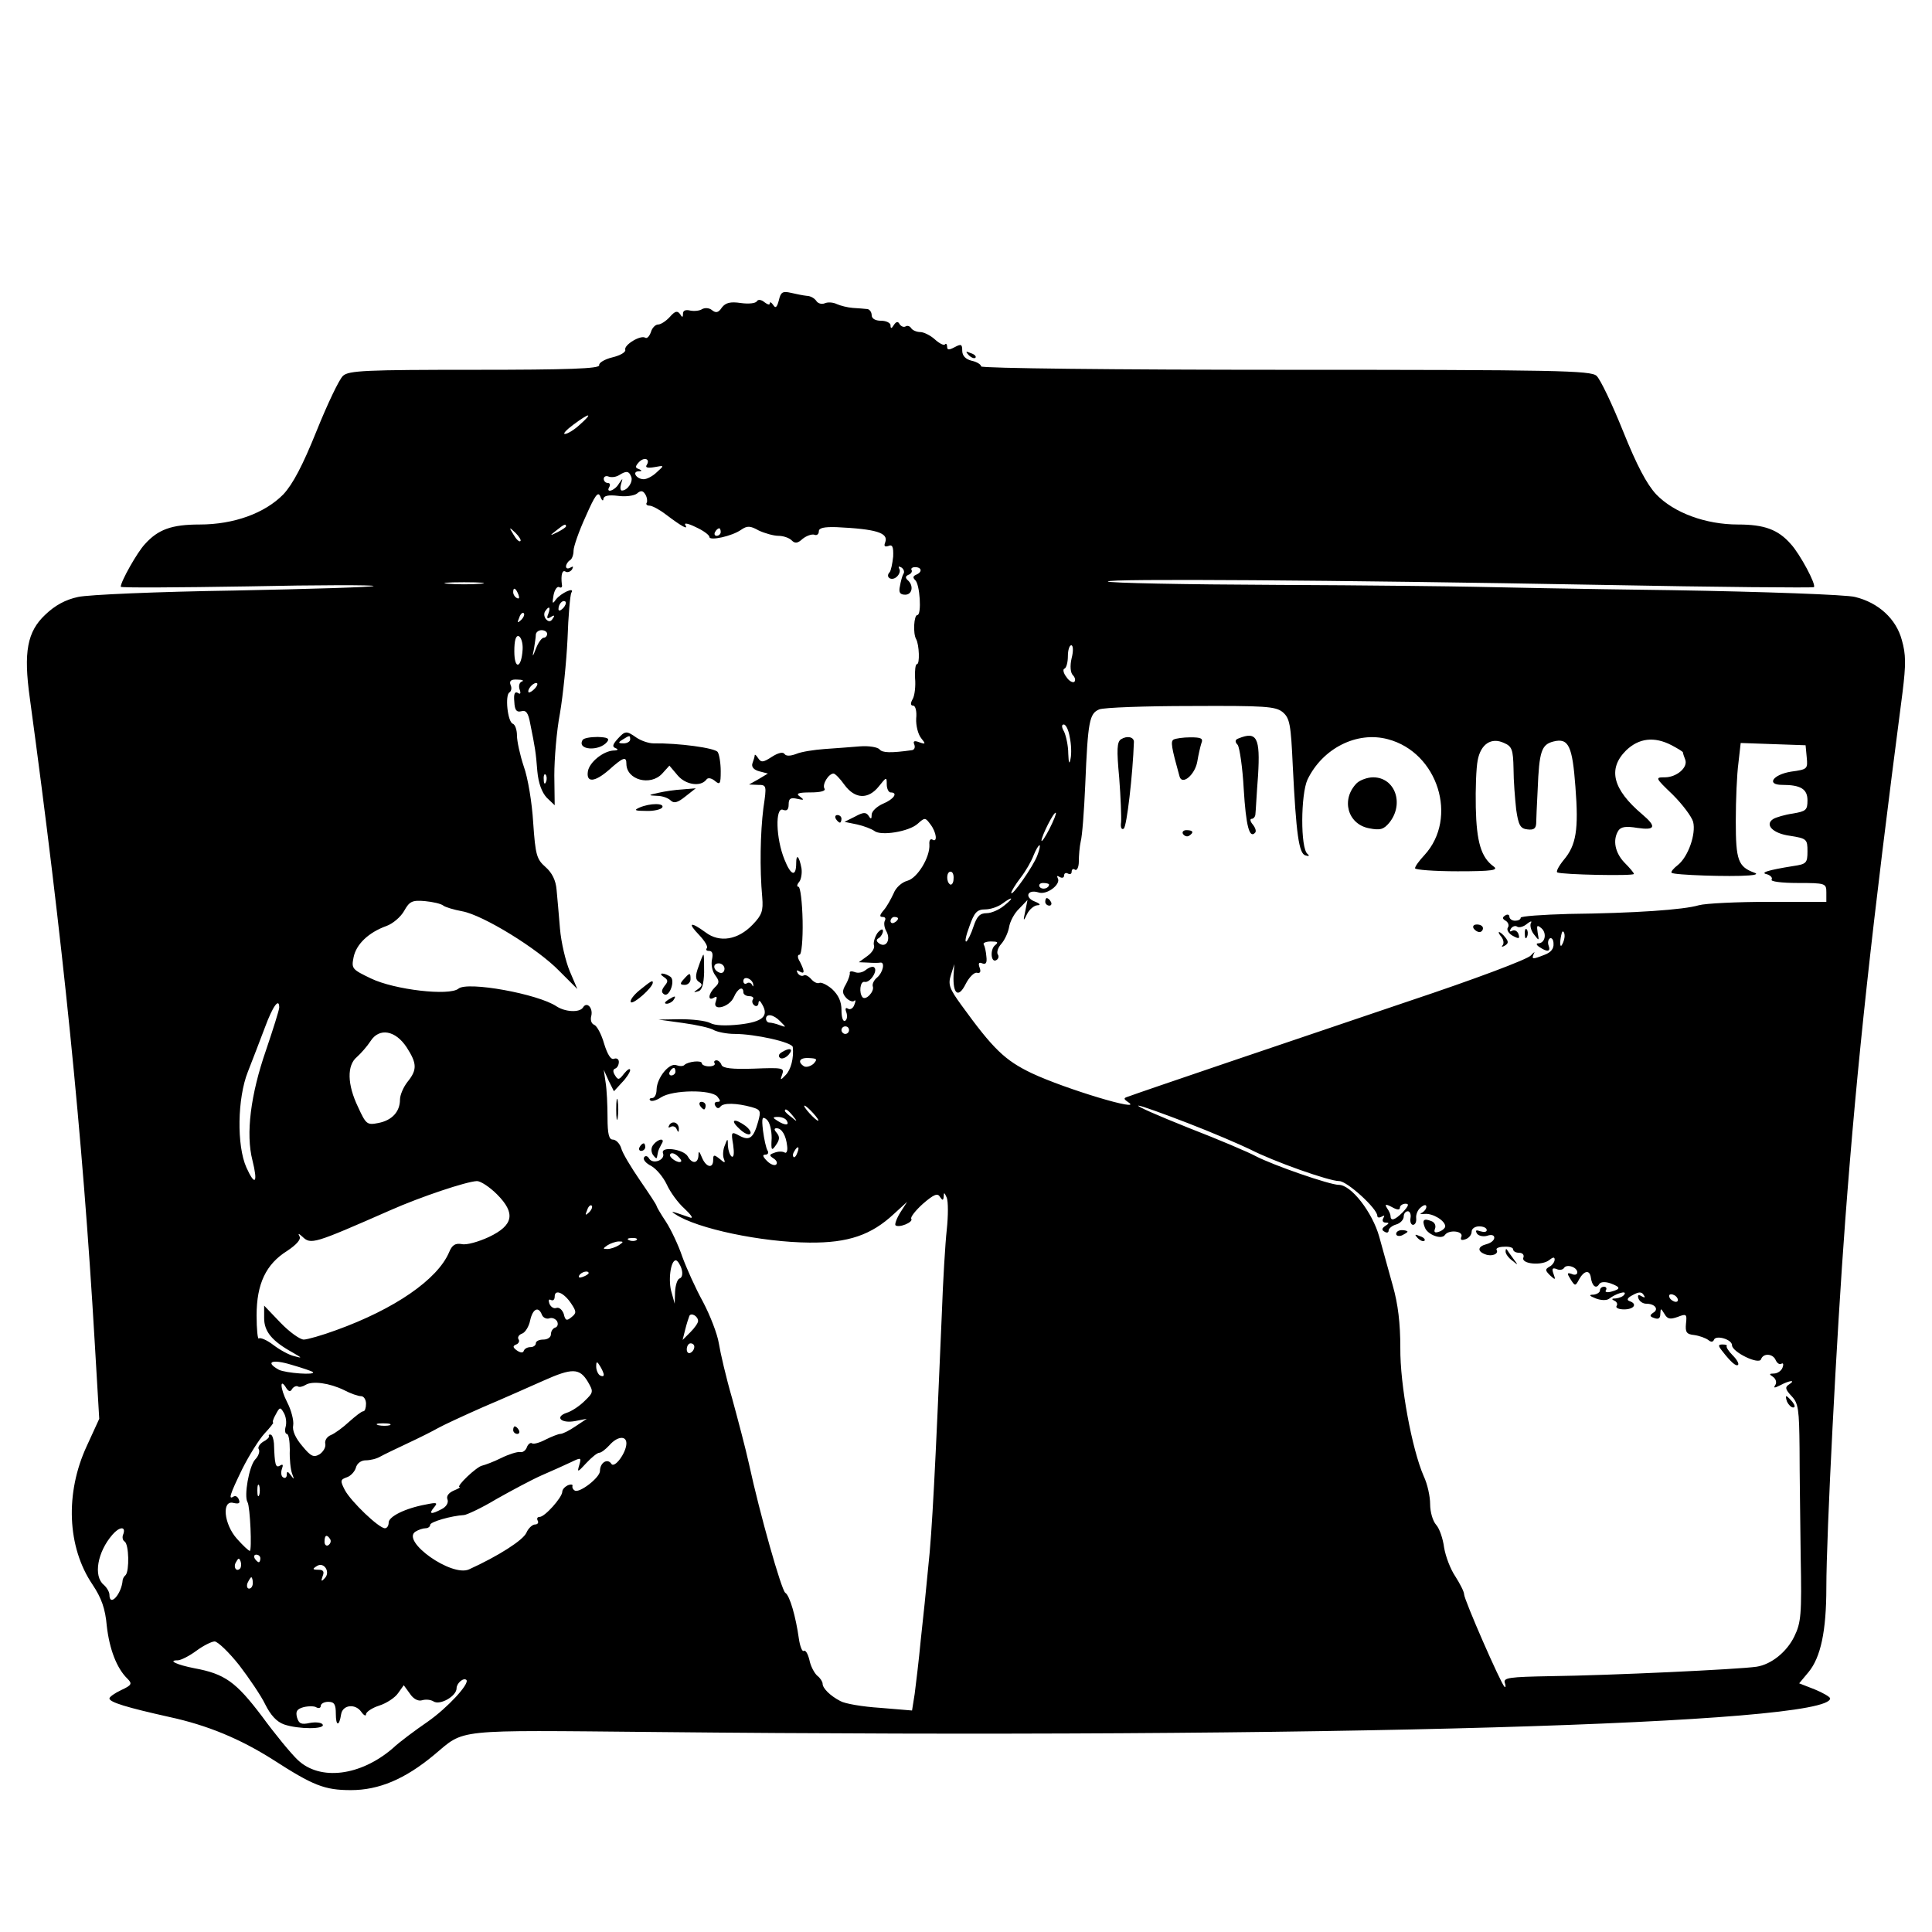 <?xml version="1.0" standalone="no"?>
<!DOCTYPE svg PUBLIC "-//W3C//DTD SVG 20010904//EN"
 "http://www.w3.org/TR/2001/REC-SVG-20010904/DTD/svg10.dtd">
<svg version="1.0" xmlns="http://www.w3.org/2000/svg"
 width="512pt" height="512pt" viewBox="0 0 512 512"
 preserveAspectRatio="xMidYMid meet">

<g transform="translate(0,512) scale(0.1,-0.1)"
fill="#000000" stroke="none">
<path d="M2064 4324 c-5 -19 -9 -22 -15 -12 -5 7 -9 9 -9 4 0 -5 -6 -3 -14 3
-8 7 -17 8 -20 3 -3 -6 -22 -8 -43 -5 -27 4 -40 1 -50 -12 -9 -14 -16 -15 -26
-7 -7 6 -18 7 -26 3 -7 -5 -22 -6 -32 -4 -12 3 -19 0 -19 -8 0 -11 -2 -11 -8
-1 -7 9 -13 8 -27 -8 -10 -11 -24 -20 -31 -20 -7 0 -16 -9 -19 -20 -4 -11 -10
-18 -15 -15 -12 8 -57 -19 -53 -32 2 -6 -13 -15 -34 -20 -21 -5 -37 -15 -35
-21 1 -9 -82 -12 -330 -12 -289 0 -334 -2 -349 -16 -10 -9 -41 -74 -70 -146
-37 -92 -63 -141 -88 -168 -49 -50 -131 -80 -222 -80 -74 0 -110 -13 -145 -52
-20 -21 -64 -99 -64 -113 0 -3 152 -2 337 1 186 4 336 4 333 1 -3 -3 -169 -8
-370 -12 -201 -3 -387 -11 -413 -17 -33 -7 -61 -22 -87 -47 -48 -45 -58 -99
-41 -221 87 -639 140 -1157 172 -1707 l12 -203 -33 -72 c-58 -125 -52 -268 15
-367 24 -36 34 -64 38 -110 7 -61 26 -112 55 -140 13 -13 11 -17 -17 -30 -17
-8 -31 -18 -31 -22 0 -10 46 -24 158 -49 102 -22 188 -58 275 -113 107 -69
137 -81 207 -81 74 0 143 29 220 93 84 70 45 66 585 61 1772 -18 3115 21 3115
89 0 4 -19 15 -41 24 l-41 16 25 30 c32 39 47 108 47 224 0 139 27 667 50 972
32 426 71 779 152 1401 9 73 9 100 -2 138 -15 56 -62 99 -124 114 -22 6 -241
14 -486 18 -245 3 -481 8 -525 9 -44 1 -279 4 -523 5 -243 1 -444 5 -446 9 -5
8 594 4 1308 -9 308 -6 561 -8 563 -6 7 6 -37 88 -61 114 -34 39 -71 52 -140
52 -86 0 -170 31 -217 80 -25 27 -51 76 -88 168 -29 72 -60 137 -70 146 -15
14 -104 16 -824 16 -450 0 -807 4 -807 9 0 5 -11 12 -25 15 -16 4 -25 13 -25
27 0 17 -3 18 -20 9 -15 -8 -20 -8 -20 1 0 7 -3 10 -6 6 -3 -3 -15 3 -27 14
-11 10 -29 19 -38 19 -10 0 -21 5 -24 10 -4 6 -10 8 -15 5 -5 -3 -12 0 -16 6
-4 8 -9 7 -15 -2 -6 -10 -9 -11 -9 -1 0 6 -11 12 -25 12 -16 0 -25 6 -25 15 0
8 -6 16 -12 16 -7 1 -24 2 -38 3 -14 1 -33 6 -42 10 -10 5 -25 6 -33 2 -8 -3
-18 0 -22 7 -5 7 -16 13 -25 13 -10 1 -29 5 -42 8 -22 5 -27 2 -32 -20z m-527
-329 c-15 -14 -33 -25 -40 -25 -6 0 4 11 23 25 43 32 53 32 17 0z m177 -107
c-5 -7 2 -9 20 -6 27 5 27 5 7 -13 -11 -11 -27 -19 -35 -19 -19 0 -32 20 -14
21 10 0 10 2 1 6 -10 3 -10 7 0 18 14 15 31 9 21 -7z m-41 -32 c5 -13 -10 -36
-25 -36 -4 0 -5 8 -2 18 5 16 5 16 -6 0 -11 -19 -36 -26 -25 -8 3 6 1 10 -4
10 -6 0 -11 5 -11 11 0 6 6 9 13 6 8 -3 20 -1 28 4 19 12 26 11 32 -5z m-74
-58 c1 8 13 11 38 8 20 -3 43 0 51 6 10 9 16 8 22 -2 5 -8 6 -18 4 -22 -3 -4
0 -8 7 -8 7 0 26 -10 43 -23 45 -34 61 -42 52 -28 -4 6 8 4 28 -6 20 -9 36
-21 36 -26 0 -11 60 2 84 19 16 11 24 11 47 -2 15 -7 39 -14 52 -14 12 0 28
-5 35 -12 9 -9 16 -8 29 4 10 8 24 13 31 11 6 -3 12 1 12 9 0 9 14 12 47 11
105 -5 138 -15 129 -40 -4 -10 -2 -13 8 -10 11 5 14 -2 13 -28 -2 -19 -6 -37
-9 -41 -13 -13 4 -25 18 -13 7 6 11 16 7 22 -3 6 -1 7 6 3 6 -4 9 -12 5 -17
-3 -5 -7 -20 -9 -32 -4 -17 0 -23 14 -23 19 0 23 25 6 39 -6 6 -6 10 3 14 6 2
10 8 8 12 -3 4 1 8 9 8 18 0 20 -13 3 -20 -9 -4 -9 -8 -3 -14 13 -10 18 -93 6
-93 -9 0 -12 -49 -3 -64 8 -15 10 -66 2 -66 -4 0 -6 -17 -5 -37 2 -21 -1 -46
-6 -55 -7 -12 -6 -18 1 -18 6 0 10 -15 8 -34 -1 -19 5 -42 13 -52 13 -16 12
-17 -5 -11 -13 5 -17 3 -13 -6 3 -8 0 -14 -6 -15 -57 -8 -79 -7 -86 2 -5 6
-29 10 -53 8 -23 -2 -65 -5 -93 -7 -27 -2 -61 -7 -75 -13 -16 -6 -27 -6 -31 0
-4 6 -17 3 -34 -8 -23 -15 -28 -15 -36 -3 -5 8 -9 11 -9 7 0 -3 -3 -13 -6 -21
-3 -9 3 -17 18 -21 l23 -6 -25 -15 -25 -14 23 -1 c24 0 24 -1 15 -62 -8 -64
-10 -159 -3 -236 3 -36 -1 -47 -25 -72 -39 -41 -88 -49 -125 -21 -41 30 -49
26 -17 -7 15 -16 24 -31 20 -35 -3 -4 -1 -7 6 -7 9 0 11 -8 8 -22 -3 -13 0
-31 8 -42 12 -16 12 -21 -1 -33 -17 -17 -19 -37 -2 -27 8 5 9 2 5 -10 -11 -27
36 -16 48 12 10 23 25 30 25 12 0 -5 7 -10 16 -10 8 0 13 -4 9 -9 -3 -5 -1
-12 5 -16 5 -3 10 0 10 7 1 8 4 7 10 -4 18 -31 1 -46 -60 -53 -36 -4 -66 -3
-78 4 -12 6 -47 10 -79 10 l-58 -1 65 -9 c36 -5 73 -13 82 -19 10 -5 34 -10
55 -10 53 0 153 -22 154 -35 3 -29 -5 -60 -19 -74 -14 -15 -15 -14 -9 2 6 17
1 18 -75 15 -58 -2 -83 1 -86 10 -2 6 -8 12 -13 12 -6 0 -8 -4 -5 -8 2 -4 -4
-8 -15 -8 -10 0 -19 4 -19 8 0 9 -36 5 -46 -4 -3 -4 -13 -4 -21 -1 -19 8 -52
-33 -53 -64 0 -13 -5 -23 -12 -23 -6 0 -8 -3 -5 -6 4 -4 17 0 29 8 31 20 133
21 149 2 9 -11 9 -14 0 -14 -7 0 -9 -5 -5 -11 4 -7 9 -7 13 -2 7 11 43 10 83
-1 24 -7 25 -10 17 -39 -12 -43 -23 -51 -49 -37 -22 12 -23 11 -17 -24 3 -22
2 -34 -4 -31 -5 4 -9 16 -10 28 0 21 -1 21 -8 2 -5 -11 -6 -27 -3 -35 5 -13 3
-13 -11 -1 -15 12 -17 11 -17 -3 0 -24 -19 -20 -30 7 -7 17 -9 18 -9 5 -1 -22
-17 -23 -28 -3 -11 20 -73 28 -66 9 7 -18 -27 -31 -37 -14 -4 7 -10 8 -13 3
-4 -6 5 -16 19 -23 14 -8 32 -30 41 -49 9 -20 30 -49 47 -64 17 -16 24 -26 16
-24 -8 3 -24 8 -35 12 -15 5 -17 4 -5 -3 57 -38 228 -74 355 -75 103 -1 164
20 224 76 l35 32 -18 -28 c-10 -16 -15 -31 -13 -34 9 -8 48 8 42 17 -3 4 11
22 31 40 29 25 39 29 45 18 7 -10 9 -10 10 2 0 11 2 10 8 -4 4 -10 4 -48 0
-85 -4 -36 -10 -136 -13 -221 -17 -405 -26 -583 -36 -672 -5 -54 -14 -142 -20
-195 -5 -54 -13 -118 -16 -142 l-7 -44 -84 7 c-47 3 -94 11 -106 18 -27 14
-47 34 -47 46 0 5 -6 15 -14 21 -8 7 -18 26 -21 42 -4 16 -10 27 -15 24 -4 -3
-10 12 -13 33 -8 57 -24 114 -36 121 -10 7 -67 207 -96 341 -9 41 -30 120 -45
175 -16 55 -31 120 -35 145 -4 25 -23 74 -42 110 -20 36 -44 90 -55 120 -10
30 -30 72 -43 92 -14 21 -25 40 -25 42 0 3 -20 33 -44 68 -24 35 -47 73 -50
86 -4 12 -14 22 -22 22 -10 0 -14 14 -14 59 0 32 -2 74 -5 92 l-5 34 13 -29
14 -28 21 23 c12 12 22 28 22 33 0 6 -7 2 -16 -9 -13 -17 -16 -18 -24 -5 -6 9
-6 16 0 18 6 2 10 10 10 18 0 7 -6 11 -13 8 -8 -3 -17 11 -26 40 -7 25 -19 47
-26 50 -8 3 -11 13 -8 24 5 21 -12 39 -22 22 -9 -14 -47 -12 -70 3 -49 33
-236 67 -260 47 -24 -20 -170 -3 -232 27 -50 24 -52 26 -46 56 7 35 40 66 87
83 17 6 38 24 47 40 14 25 21 29 55 26 21 -2 43 -7 49 -12 5 -4 28 -11 50 -15
55 -10 200 -99 257 -158 l48 -48 -20 47 c-11 26 -23 77 -26 113 -3 36 -7 83
-9 103 -2 25 -12 45 -29 60 -24 21 -27 32 -33 118 -3 52 -14 119 -25 149 -10
30 -18 67 -18 82 0 15 -5 29 -11 31 -14 5 -21 76 -9 83 5 3 7 12 3 20 -4 11 2
15 18 14 13 0 19 -3 12 -5 -7 -3 -9 -12 -6 -21 4 -11 2 -14 -5 -9 -8 4 -11 -3
-9 -24 1 -22 6 -28 18 -25 13 4 19 -4 24 -32 13 -64 15 -76 19 -127 3 -32 12
-56 25 -70 l21 -20 -1 79 c0 44 6 118 15 165 8 47 17 135 20 197 2 61 7 116
10 122 11 17 -27 0 -41 -18 -9 -13 -10 -11 -6 12 3 15 10 24 15 21 5 -3 9 0 7
7 -3 26 1 40 10 34 5 -3 13 0 17 6 4 8 3 9 -4 5 -7 -4 -12 -3 -12 3 0 5 5 13
10 16 6 3 10 15 10 26 0 10 14 51 32 90 25 57 33 68 39 53 4 -11 8 -13 8 -6z
m-99 -73 c0 -2 -10 -9 -22 -15 -22 -11 -22 -10 -4 4 21 17 26 19 26 11z m-121
-39 c-3 -3 -11 5 -18 17 -13 21 -12 21 5 5 10 -10 16 -20 13 -22z m531 24 c0
-5 -5 -10 -11 -10 -5 0 -7 5 -4 10 3 6 8 10 11 10 2 0 4 -4 4 -10z m-637 -137
c-24 -2 -62 -2 -85 0 -24 2 -5 4 42 4 47 0 66 -2 43 -4z m101 -29 c3 -8 2 -12
-4 -9 -6 3 -10 10 -10 16 0 14 7 11 14 -7z m118 -36 c-7 -7 -12 -8 -12 -2 0
14 12 26 19 19 2 -3 -1 -11 -7 -17z m-39 -15 c-5 -12 -3 -14 7 -8 9 6 11 4 5
-4 -5 -9 -11 -9 -17 -3 -6 6 -7 15 -4 21 11 17 16 13 9 -6z m-72 -16 c-10 -9
-11 -8 -5 6 3 10 9 15 12 12 3 -3 0 -11 -7 -18z m69 -37 c0 -5 -4 -10 -9 -10
-5 0 -14 -12 -20 -27 -10 -26 -11 -26 -6 -3 2 14 5 31 5 38 0 6 7 12 15 12 8
0 15 -4 15 -10z m-65 -41 c-3 -51 -22 -55 -22 -5 0 29 4 43 12 40 6 -3 11 -18
10 -35z m1455 -23 c-5 -21 -3 -39 3 -45 6 -6 8 -14 4 -18 -4 -3 -14 2 -21 13
-8 10 -10 21 -5 22 5 2 9 17 9 33 0 16 4 29 9 29 5 0 6 -15 1 -34z m-1422 -80
c-7 -8 -15 -12 -17 -11 -5 6 10 25 20 25 5 0 4 -6 -3 -14z m1981 -63 c19 -16
22 -32 27 -143 9 -180 16 -233 34 -237 9 -3 11 -1 5 4 -19 15 -18 158 0 197
40 83 131 129 213 107 133 -35 187 -209 97 -307 -14 -15 -25 -30 -25 -35 0 -4
51 -8 113 -8 93 0 109 3 95 13 -33 24 -45 65 -47 156 -1 49 1 105 5 125 8 43
36 62 70 46 21 -9 24 -18 25 -68 0 -32 4 -80 7 -108 6 -42 11 -51 30 -53 16
-2 22 2 23 15 0 10 2 51 4 91 4 101 10 119 42 127 40 10 50 -12 58 -120 9
-114 2 -155 -31 -194 -13 -16 -21 -31 -17 -33 12 -6 203 -10 203 -4 0 3 -11
16 -25 30 -25 26 -32 60 -16 85 7 10 20 12 50 7 48 -7 52 3 13 36 -78 66 -92
120 -43 169 34 33 75 38 121 14 17 -9 30 -17 30 -19 0 -3 3 -11 6 -19 8 -21
-23 -47 -54 -47 -26 0 -26 -1 21 -46 26 -26 50 -58 54 -72 8 -32 -13 -92 -40
-114 -12 -9 -20 -19 -17 -21 5 -6 157 -11 205 -7 17 1 24 4 15 7 -44 16 -50
33 -50 137 0 56 3 125 7 154 l6 53 86 -3 86 -3 3 -32 c3 -31 2 -32 -42 -38
-48 -8 -66 -35 -23 -35 49 0 67 -11 67 -41 0 -26 -4 -29 -39 -35 -21 -3 -44
-10 -51 -14 -25 -15 -2 -39 44 -45 44 -7 46 -9 46 -41 0 -31 -3 -34 -37 -39
-69 -11 -90 -18 -70 -22 9 -3 15 -9 12 -14 -4 -5 26 -9 69 -9 74 0 76 -1 76
-25 l0 -25 -153 0 c-83 0 -167 -4 -185 -9 -40 -12 -170 -21 -344 -23 -71 -2
-128 -6 -128 -10 0 -5 -7 -8 -15 -8 -8 0 -15 5 -15 11 0 5 -5 7 -11 3 -8 -5
-8 -9 1 -14 7 -4 10 -13 6 -18 -4 -6 2 -16 13 -22 17 -9 19 -8 15 5 -3 8 -11
12 -17 8 -6 -3 -7 -1 -3 6 4 6 12 9 17 5 5 -3 17 0 26 8 9 7 14 8 10 2 -3 -6
0 -20 8 -30 14 -18 14 -18 10 4 -3 20 -2 22 10 12 15 -13 10 -40 -9 -40 -6 0
-4 -5 4 -10 21 -14 30 -12 24 4 -3 8 -1 16 3 19 5 3 10 -3 10 -14 1 -13 -7
-23 -23 -29 -33 -13 -36 -13 -29 3 4 6 0 4 -8 -5 -8 -10 -149 -63 -323 -121
-305 -103 -715 -242 -744 -253 -13 -4 -13 -6 0 -15 43 -28 -167 35 -256 77
-71 34 -102 64 -186 180 -32 44 -36 55 -28 80 l9 29 -2 -30 c-2 -50 13 -61 32
-23 9 18 23 32 30 30 9 -2 11 3 7 14 -4 11 -2 15 7 11 10 -4 13 2 11 18 -1 13
-4 27 -7 32 -3 4 6 8 19 8 18 0 21 -2 11 -10 -14 -11 -11 -49 4 -39 5 3 7 10
3 15 -3 6 1 18 9 27 9 10 18 29 21 44 2 15 14 38 27 50 l22 23 -6 -30 c-6 -27
-5 -28 5 -7 6 12 18 22 27 23 10 0 8 4 -7 10 -28 11 -19 33 10 24 22 -8 61 22
51 38 -3 6 -1 7 5 3 7 -4 12 -2 12 4 0 6 5 8 10 5 6 -3 10 -1 10 5 0 6 4 9 9
5 5 -3 10 7 10 22 0 16 2 39 5 53 4 14 9 81 12 150 7 169 11 189 37 200 12 5
122 9 243 9 197 1 224 -1 243 -16z m-564 -67 c4 -18 5 -44 2 -57 -3 -16 -5
-12 -6 14 0 21 -6 47 -11 58 -7 12 -7 19 -1 19 6 0 13 -15 16 -34z m-1388
-118 c-3 -8 -6 -5 -6 6 -1 11 2 17 5 13 3 -3 4 -12 1 -19z m791 -8 c28 -38 63
-39 91 -4 20 25 21 26 21 5 0 -11 5 -21 10 -21 21 0 9 -18 -20 -30 -16 -7 -30
-20 -30 -29 0 -12 -2 -13 -8 -3 -7 10 -14 10 -36 -2 l-28 -14 34 -7 c18 -4 38
-12 45 -17 17 -14 92 -2 115 19 19 17 20 17 34 -2 16 -21 19 -49 5 -40 -6 3
-9 -3 -8 -13 2 -34 -32 -89 -58 -96 -15 -4 -31 -18 -37 -34 -7 -15 -18 -35
-26 -44 -11 -13 -12 -18 -3 -18 7 0 9 -4 6 -10 -3 -5 -2 -18 4 -28 12 -22 0
-44 -18 -33 -9 6 -10 11 -2 15 6 4 11 13 11 19 0 7 -7 4 -15 -6 -7 -11 -11
-25 -9 -32 3 -7 -5 -20 -18 -29 l-22 -16 24 -1 c14 -1 28 -1 33 0 13 2 7 -26
-8 -39 -9 -7 -14 -18 -12 -24 5 -13 -18 -38 -27 -29 -10 11 -7 43 5 41 14 -4
36 29 26 38 -3 4 -13 1 -22 -6 -8 -7 -21 -10 -30 -6 -8 3 -14 2 -13 -2 1 -4
-3 -17 -10 -30 -11 -18 -10 -25 1 -37 8 -8 18 -11 21 -7 4 3 4 -1 0 -11 -3 -9
-11 -14 -17 -10 -6 4 -8 0 -4 -10 3 -9 2 -19 -3 -22 -6 -4 -10 9 -10 28 0 23
-8 40 -25 56 -14 12 -30 19 -34 16 -5 -2 -14 2 -21 10 -7 8 -16 13 -20 10 -5
-3 -12 0 -16 6 -4 8 -3 9 4 5 15 -9 15 -1 2 25 -7 11 -7 19 -1 19 5 0 9 39 8
90 -1 49 -6 90 -11 90 -5 0 -4 6 2 13 5 6 8 23 6 36 -6 32 -14 40 -14 14 0
-38 -14 -34 -31 9 -23 56 -25 140 -4 132 10 -4 15 0 15 14 0 16 5 19 23 15 18
-4 19 -3 7 6 -12 8 -5 11 28 11 27 0 41 4 37 10 -7 11 11 40 24 40 4 0 17 -13
29 -30z m543 -117 c-11 -21 -20 -35 -21 -31 0 12 33 78 38 74 2 -2 -6 -21 -17
-43z m-32 -70 c-10 -28 -69 -112 -69 -99 0 4 11 22 24 39 14 18 29 44 35 60 6
15 13 27 16 27 2 0 0 -12 -6 -27z m-222 -62 c0 -11 -5 -17 -9 -15 -11 7 -10
34 1 34 6 0 9 -9 8 -19z m253 -15 c0 -11 -19 -15 -25 -6 -3 5 1 10 9 10 9 0
16 -2 16 -4z m-119 -56 c-13 -11 -34 -20 -46 -20 -18 0 -26 -8 -35 -35 -6 -19
-15 -37 -19 -40 -5 -2 -1 16 8 40 13 37 20 45 42 45 14 0 34 7 45 15 28 21 33
17 5 -5z m-281 -34 c0 -3 -4 -8 -10 -11 -5 -3 -10 -1 -10 4 0 6 5 11 10 11 6
0 10 -2 10 -4z m1766 -51 c-1 -8 -5 -17 -8 -21 -5 -4 -4 16 1 34 3 9 9 -1 7
-13z m-2226 -82 c0 -8 -5 -13 -12 -11 -18 6 -21 25 -3 25 8 0 15 -7 15 -14z
m76 -41 c1 -7 0 -8 -3 -2 -2 5 -9 8 -14 4 -5 -3 -9 0 -9 6 0 15 23 7 26 -8z
m-1256 -62 c0 -6 -16 -57 -35 -113 -41 -118 -54 -222 -36 -292 15 -60 7 -70
-16 -19 -26 58 -24 184 4 254 12 30 32 83 45 117 21 57 38 80 38 53z m1328
-37 c16 -16 16 -16 -1 -10 -10 4 -23 7 -28 7 -5 0 -9 5 -9 10 0 15 20 12 38
-7z m182 -23 c0 -5 -4 -10 -10 -10 -5 0 -10 5 -10 10 0 6 5 10 10 10 6 0 10
-4 10 -10z m-1172 -46 c27 -42 28 -59 2 -91 -11 -14 -20 -35 -20 -47 0 -32
-21 -55 -57 -62 -30 -6 -33 -4 -54 42 -29 60 -30 111 -3 133 10 9 27 28 36 42
23 36 66 29 96 -17z m1078 -43 c-8 -7 -19 -10 -25 -7 -19 12 -12 24 14 22 20
-1 22 -3 11 -15z m-366 -21 c0 -5 -5 -10 -11 -10 -5 0 -7 5 -4 10 3 6 8 10 11
10 2 0 4 -4 4 -10z m365 -110 c10 -11 16 -20 13 -20 -3 0 -13 9 -23 20 -10 11
-16 20 -13 20 3 0 13 -9 23 -20z m992 -26 c65 -25 139 -57 166 -70 62 -32 209
-84 236 -84 21 0 101 -73 101 -92 0 -5 5 -6 12 -2 7 4 8 3 4 -4 -4 -7 -1 -12
6 -12 10 0 10 -2 -1 -9 -9 -6 -10 -11 -2 -15 6 -4 11 -3 11 3 0 5 9 13 20 16
11 3 20 13 20 21 0 8 5 14 11 14 5 0 9 -8 7 -18 -2 -11 2 -18 7 -18 6 1 9 8 8
18 -1 9 4 22 12 28 9 8 15 8 15 2 0 -6 -6 -13 -12 -16 -7 -3 -4 -4 8 -3 21 2
54 -18 54 -33 0 -4 -7 -11 -16 -14 -11 -4 -15 -2 -11 8 3 8 -1 17 -10 20 -20
8 -25 3 -17 -17 7 -19 44 -33 53 -20 10 15 49 11 44 -4 -4 -9 0 -11 11 -7 9 3
16 12 16 20 0 8 9 14 20 14 11 0 20 -4 20 -10 0 -5 -7 -6 -17 -3 -11 4 -14 3
-9 -6 4 -6 16 -9 27 -6 11 4 19 2 19 -5 0 -7 -9 -14 -20 -17 -24 -6 -26 -19
-4 -27 17 -7 37 1 30 12 -2 4 7 8 20 8 13 1 24 -2 24 -7 0 -5 7 -9 16 -9 9 0
14 -6 11 -13 -6 -17 50 -22 69 -6 10 8 14 8 14 1 0 -6 -6 -15 -14 -19 -12 -7
-11 -10 2 -23 14 -13 15 -12 9 4 -5 14 -3 17 8 13 8 -4 17 -2 20 3 7 11 35 2
35 -12 0 -6 -7 -8 -15 -4 -12 4 -13 2 -3 -14 12 -19 13 -19 23 0 13 23 28 26
31 4 3 -22 14 -31 22 -17 4 6 15 7 30 2 27 -10 28 -15 2 -22 -11 -3 -18 -1
-14 4 3 5 0 9 -5 9 -6 0 -11 -4 -11 -10 0 -5 -8 -10 -17 -11 -13 0 -12 -3 6
-10 13 -5 28 -6 35 -1 18 14 48 23 41 12 -3 -6 -14 -10 -23 -11 -11 0 -12 -2
-4 -6 6 -2 10 -9 6 -14 -3 -5 6 -9 20 -9 27 0 36 15 14 22 -8 3 -5 9 9 16 16
9 24 9 29 0 5 -7 3 -8 -6 -3 -8 5 -11 3 -8 -6 3 -8 12 -14 21 -14 23 0 34 -15
18 -24 -10 -7 -9 -10 3 -14 11 -4 16 -1 16 11 1 16 1 16 11 0 8 -14 15 -15 35
-8 23 9 25 8 22 -18 -2 -22 1 -28 22 -30 14 -2 30 -8 37 -13 7 -6 12 -6 15 0
4 14 48 2 48 -14 0 -18 72 -53 77 -37 6 17 32 15 39 -3 4 -8 10 -12 15 -9 5 3
6 -2 3 -10 -3 -9 -14 -16 -23 -16 -13 0 -13 -2 -2 -9 7 -5 10 -14 6 -21 -6 -9
-3 -9 13 -1 24 13 43 15 23 2 -11 -7 -10 -13 7 -31 18 -19 20 -35 21 -138 0
-65 2 -194 3 -288 3 -153 1 -174 -17 -211 -20 -41 -61 -74 -100 -80 -48 -7
-388 -23 -546 -25 -109 -2 -126 -4 -121 -18 3 -8 2 -13 -1 -10 -10 9 -107 231
-107 245 0 7 -11 28 -23 47 -13 19 -26 53 -30 77 -3 23 -12 50 -21 60 -9 10
-16 34 -16 55 0 20 -7 53 -17 74 -31 71 -63 242 -62 340 0 65 -6 116 -20 165
-11 40 -27 98 -36 130 -18 64 -74 137 -107 137 -24 0 -174 52 -220 76 -18 10
-98 44 -178 75 -80 32 -140 58 -133 59 7 0 65 -21 130 -46z m-1046 19 c13 -16
12 -17 -3 -4 -10 7 -18 15 -18 17 0 8 8 3 21 -13z m-56 -59 c-2 -33 0 -35 11
-19 10 14 11 22 3 32 -8 9 -8 13 -1 13 14 0 25 -19 28 -47 2 -13 -2 -21 -7
-17 -6 3 -17 3 -27 -1 -14 -5 -14 -7 -2 -15 8 -5 11 -12 7 -16 -4 -4 -15 0
-24 9 -12 12 -13 17 -5 17 7 0 10 5 6 11 -4 7 -9 30 -12 53 -4 34 -2 39 10 29
8 -7 13 -28 13 -49z m40 46 c8 -13 -5 -13 -25 0 -13 8 -13 10 2 10 9 0 20 -4
23 -10z m28 -85 c-3 -9 -8 -14 -10 -11 -3 3 -2 9 2 15 9 16 15 13 8 -4z m-308
-23 c-6 -7 -34 11 -29 19 3 5 11 3 19 -4 7 -6 12 -13 10 -15z m-488 -87 c50
-50 44 -82 -21 -113 -28 -13 -60 -22 -72 -19 -17 3 -26 -2 -34 -22 -31 -72
-144 -150 -299 -206 -38 -14 -77 -25 -86 -25 -10 0 -38 20 -62 45 l-43 45 0
-33 c0 -36 21 -61 75 -91 26 -15 27 -16 5 -10 -14 3 -39 17 -56 30 -17 13 -34
20 -38 17 -3 -4 -6 24 -6 61 0 84 25 136 81 171 24 16 37 30 33 38 -5 9 -3 9
7 0 23 -22 29 -20 234 70 79 35 201 76 229 77 10 0 34 -16 53 -35z m244 -48
c-10 -9 -11 -8 -5 6 3 10 9 15 12 12 3 -3 0 -11 -7 -18z m2149 13 c0 5 7 10
15 10 10 0 8 -6 -8 -23 -21 -21 -32 -24 -32 -9 0 4 -4 13 -9 20 -7 11 -4 12
13 3 14 -8 21 -8 21 -1z m-2023 -86 c-3 -3 -12 -4 -19 -1 -8 3 -5 6 6 6 11 1
17 -2 13 -5z m-47 -14 c-8 -5 -22 -10 -30 -10 -13 0 -13 1 0 10 8 5 22 10 30
10 13 0 13 -1 0 -10z m166 -62 c4 -13 2 -24 -5 -26 -6 -2 -11 -18 -12 -35 l-1
-32 -8 29 c-10 31 -3 86 11 86 4 0 11 -10 15 -22z m-246 -12 c0 -2 -7 -7 -16
-10 -8 -3 -12 -2 -9 4 6 10 25 14 25 6z m-46 -81 c14 -21 14 -25 0 -36 -12
-10 -16 -9 -20 9 -4 11 -12 18 -19 16 -7 -3 -15 2 -19 11 -3 9 -2 13 4 10 6
-3 10 1 10 9 0 21 25 10 44 -19z m2931 15 c3 -5 2 -10 -4 -10 -5 0 -13 5 -16
10 -3 6 -2 10 4 10 5 0 13 -4 16 -10z m-3009 -44 c3 -8 12 -12 19 -10 7 3 16
0 21 -7 4 -7 2 -15 -4 -17 -7 -2 -12 -10 -12 -18 0 -8 -9 -14 -20 -14 -11 0
-20 -4 -20 -10 0 -5 -6 -10 -14 -10 -8 0 -16 -4 -18 -10 -2 -6 -9 -5 -18 1
-11 8 -12 12 -2 16 6 2 10 9 6 14 -3 5 1 12 10 15 8 3 18 19 21 35 7 31 22 38
31 15z m414 -17 c0 -5 -9 -18 -20 -29 l-21 -21 7 28 c4 16 9 31 11 36 5 9 23
-1 23 -14z m-10 -68 c0 -6 -4 -13 -10 -16 -5 -3 -10 1 -10 9 0 9 5 16 10 16 6
0 10 -4 10 -9z m-1011 -67 c10 -9 -72 -3 -90 6 -38 21 -18 29 34 13 28 -8 54
-17 56 -19z m771 -7 c0 -5 -4 -5 -10 -2 -5 3 -10 14 -10 23 0 15 2 15 10 2 5
-8 10 -19 10 -23z m-42 -19 c15 -26 15 -28 -9 -51 -13 -13 -34 -27 -47 -31
-33 -11 -15 -29 22 -22 l31 6 -30 -20 c-16 -11 -34 -20 -40 -20 -5 0 -23 -7
-39 -15 -15 -8 -32 -13 -36 -10 -4 3 -11 -2 -14 -11 -3 -8 -11 -14 -18 -12 -7
1 -30 -6 -50 -16 -20 -10 -42 -18 -50 -20 -14 -2 -71 -56 -60 -57 4 0 -3 -4
-15 -9 -14 -6 -21 -15 -17 -24 3 -8 -3 -19 -15 -25 -28 -15 -36 -14 -21 4 11
13 8 14 -21 8 -55 -10 -99 -32 -99 -48 0 -8 -4 -15 -10 -15 -16 0 -90 71 -106
101 -13 25 -12 28 5 34 10 3 21 15 24 25 3 12 14 20 26 20 12 0 29 4 39 10 9
5 42 21 72 35 30 14 66 32 80 40 14 8 68 33 120 56 52 22 124 54 160 70 76 34
96 34 118 -3z m-646 -22 c17 -9 37 -16 45 -16 7 0 13 -9 13 -20 0 -11 -3 -20
-7 -20 -5 0 -21 -13 -38 -28 -16 -15 -38 -31 -48 -35 -10 -4 -17 -14 -15 -23
2 -9 -5 -21 -15 -28 -16 -9 -23 -6 -46 22 -18 21 -27 41 -24 55 2 12 -5 40
-16 61 -19 37 -20 67 -2 37 6 -9 11 -10 15 -2 4 6 11 9 15 7 4 -3 13 -1 21 4
18 11 63 5 102 -14z m-155 -97 c-3 -10 -1 -19 3 -19 5 0 8 -19 8 -42 -1 -24 2
-52 6 -63 6 -16 6 -17 -3 -5 -8 11 -11 12 -11 2 0 -7 -4 -11 -10 -7 -5 3 -6
13 -3 22 4 11 3 14 -5 9 -12 -7 -14 2 -16 59 -1 11 -4 21 -8 23 -5 1 -7 -1 -5
-4 1 -3 -6 -10 -16 -15 -9 -6 -15 -15 -11 -20 3 -6 -1 -18 -10 -27 -16 -18
-30 -97 -20 -113 7 -12 12 -129 6 -129 -3 0 -18 14 -34 32 -35 39 -41 104 -9
95 14 -3 18 -1 14 9 -3 8 -9 11 -14 8 -14 -9 -11 3 23 73 18 36 45 79 59 94
15 16 25 29 23 29 -3 0 0 10 7 22 10 19 12 20 21 4 6 -10 8 -26 5 -37z m276 4
c-7 -2 -21 -2 -30 0 -10 3 -4 5 12 5 17 0 24 -2 18 -5z m627 -48 c0 -25 -32
-68 -40 -54 -10 15 -30 3 -30 -19 0 -18 -55 -60 -67 -52 -5 3 -7 8 -6 12 2 4
-4 5 -12 2 -8 -4 -15 -11 -15 -18 -1 -15 -46 -66 -60 -66 -6 0 -8 -4 -5 -10 3
-5 0 -10 -7 -10 -7 0 -18 -10 -23 -22 -9 -20 -75 -62 -152 -97 -46 -21 -181
75 -142 100 8 5 20 9 27 9 6 0 12 4 12 9 0 8 56 24 90 26 8 1 47 19 85 42 39
22 93 51 120 63 28 12 63 28 78 35 27 13 28 13 22 -8 -6 -20 -4 -19 19 6 14
15 29 27 34 27 5 0 17 9 27 20 21 24 45 26 45 5z m-973 -137 c-3 -7 -5 -2 -5
12 0 14 2 19 5 13 2 -7 2 -19 0 -25z m-360 -103 c-4 -8 -2 -17 3 -20 12 -7 13
-78 3 -89 -5 -4 -8 -11 -8 -14 -3 -37 -35 -72 -35 -38 0 7 -7 19 -15 26 -28
23 -17 87 23 133 18 21 36 23 29 2z m548 -14 c3 -5 1 -12 -5 -16 -5 -3 -10 1
-10 9 0 18 6 21 15 7z m-185 -51 c0 -5 -2 -10 -4 -10 -3 0 -8 5 -11 10 -3 6
-1 10 4 10 6 0 11 -4 11 -10z m-54 -27 c-10 -10 -19 5 -10 18 6 11 8 11 12 0
2 -7 1 -15 -2 -18z m224 -26 c-8 -9 -10 -8 -5 6 5 12 2 17 -11 17 -16 0 -17 2
-4 10 19 12 37 -17 20 -33z m-190 -12 c0 -8 -4 -15 -10 -15 -5 0 -7 7 -4 15 4
8 8 15 10 15 2 0 4 -7 4 -15z m-36 -218 c26 -34 58 -81 69 -104 14 -28 30 -46
50 -53 38 -13 110 -13 102 0 -3 5 -18 7 -34 4 -23 -5 -29 -2 -34 15 -4 16 0
22 18 27 13 3 29 3 34 -1 6 -3 11 -1 11 4 0 6 9 11 20 11 16 0 20 -7 20 -32 0
-33 9 -34 14 -1 4 25 37 29 53 7 7 -10 13 -13 13 -7 0 6 16 17 35 23 19 6 42
21 50 33 l15 21 16 -22 c9 -14 22 -21 32 -18 10 3 23 2 31 -3 17 -11 61 14 61
35 0 13 18 29 26 22 9 -10 -50 -74 -103 -111 -32 -22 -74 -53 -92 -70 -86 -74
-193 -87 -252 -31 -17 16 -60 68 -95 116 -69 91 -98 112 -179 127 -46 9 -72
21 -44 21 8 0 30 11 49 25 19 14 41 25 49 25 9 -1 38 -29 65 -63z"/>
<path d="M1636 3161 c-13 -15 -14 -20 -4 -24 8 -3 5 -6 -7 -6 -27 -2 -63 -31
-67 -55 -5 -31 18 -29 55 3 39 35 47 37 47 17 0 -43 64 -60 95 -26 l19 21 22
-26 c21 -25 61 -31 76 -11 4 6 13 4 22 -3 14 -12 16 -9 16 25 0 22 -4 45 -8
51 -7 11 -105 24 -170 23 -13 0 -33 7 -45 15 -27 19 -30 19 -51 -4z m34 -1 c0
-5 -8 -10 -17 -10 -15 0 -16 2 -3 10 19 12 20 12 20 0z"/>
<path d="M1544 3159 c-16 -27 44 -31 65 -5 7 9 1 12 -25 13 -19 0 -37 -3 -40
-8z"/>
<path d="M1745 3019 c-28 -6 -28 -7 -4 -8 14 0 30 -6 36 -12 9 -9 19 -6 39 10
l28 22 -35 -3 c-19 -1 -47 -5 -64 -9z"/>
<path d="M1695 2980 c-16 -7 -13 -9 17 -9 20 -1 40 4 43 9 7 12 -32 12 -60 0z"/>
<path d="M1851 2558 c-9 -24 -8 -34 1 -40 10 -6 10 -10 -2 -19 -13 -9 -13 -10
0 -6 10 2 15 18 16 50 0 26 0 47 -2 47 -1 0 -7 -14 -13 -32z"/>
<path d="M1759 2531 c12 -8 12 -12 2 -24 -8 -11 -9 -17 -1 -22 14 -9 31 38 16
47 -6 4 -15 8 -21 8 -5 0 -4 -4 4 -9z"/>
<path d="M1812 2525 c-11 -12 -10 -15 3 -15 8 0 15 7 15 15 0 18 -2 18 -18 0z"/>
<path d="M1695 2496 c-16 -13 -27 -28 -23 -32 7 -6 58 39 58 52 0 7 -4 5 -35
-20z"/>
<path d="M1770 2470 c-9 -6 -10 -10 -3 -10 6 0 15 5 18 10 8 12 4 12 -15 0z"/>
<path d="M2071 2331 c-8 -5 -9 -11 -3 -15 5 -3 15 1 22 9 14 16 3 20 -19 6z"/>
<path d="M1633 2180 c0 -25 2 -35 4 -22 2 12 2 32 0 45 -2 12 -4 2 -4 -23z"/>
<path d="M1855 2190 c3 -5 8 -10 11 -10 2 0 4 5 4 10 0 6 -5 10 -11 10 -5 0
-7 -4 -4 -10z"/>
<path d="M1774 2139 c-4 -7 -3 -9 4 -5 5 3 13 0 15 -6 4 -9 6 -10 6 -1 1 17
-16 25 -25 12z"/>
<path d="M1959 2129 c12 -12 25 -18 29 -14 4 4 -2 13 -12 21 -30 22 -43 17
-17 -7z"/>
<path d="M1732 2087 c-7 -8 -7 -18 -2 -27 6 -8 10 -12 11 -7 1 4 2 10 3 15 1
4 5 13 9 20 11 16 -7 16 -21 -1z"/>
<path d="M1695 2080 c-3 -5 -1 -10 4 -10 6 0 11 5 11 10 0 6 -2 10 -4 10 -3 0
-8 -4 -11 -10z"/>
<path d="M2971 3161 c-11 -7 -12 -27 -5 -102 4 -52 6 -105 5 -118 -2 -13 1
-21 7 -17 8 5 24 143 27 230 0 13 -18 17 -34 7z"/>
<path d="M3110 3160 c-8 -5 -6 -19 16 -98 7 -24 41 5 47 40 3 18 8 40 11 49 5
12 -1 15 -29 15 -19 0 -40 -3 -45 -6z"/>
<path d="M3282 3163 c-9 -3 -10 -9 -2 -17 5 -7 13 -60 16 -117 6 -98 15 -132
30 -116 4 4 1 13 -6 22 -7 8 -8 15 -3 15 5 0 10 6 10 13 1 6 3 52 7 102 6 100
-3 118 -52 98z"/>
<path d="M3596 3045 c-43 -43 -25 -109 32 -120 30 -6 39 -3 54 15 40 50 15
120 -43 120 -15 0 -34 -7 -43 -15z"/>
<path d="M3135 2910 c4 -6 11 -8 16 -5 14 9 11 15 -7 15 -8 0 -12 -5 -9 -10z"/>
<path d="M2770 2730 c0 -5 5 -10 11 -10 5 0 7 5 4 10 -3 6 -8 10 -11 10 -2 0
-4 -4 -4 -10z"/>
<path d="M3905 2660 c3 -5 10 -10 16 -10 5 0 9 5 9 10 0 6 -7 10 -16 10 -8 0
-12 -4 -9 -10z"/>
<path d="M4041 2644 c0 -11 3 -14 6 -6 3 7 2 16 -1 19 -3 4 -6 -2 -5 -13z"/>
<path d="M3979 2637 c6 -8 7 -18 3 -22 -4 -5 -1 -5 6 -1 10 6 10 11 1 22 -6 8
-14 14 -16 14 -3 0 0 -6 6 -13z"/>
<path d="M2215 2950 c3 -5 8 -10 11 -10 2 0 4 5 4 10 0 6 -5 10 -11 10 -5 0
-7 -4 -4 -10z"/>
<path d="M3700 1850 c0 -5 7 -7 15 -4 8 4 15 8 15 10 0 2 -7 4 -15 4 -8 0 -15
-4 -15 -10z"/>
<path d="M3757 1839 c7 -7 15 -10 18 -7 3 3 -2 9 -12 12 -14 6 -15 5 -6 -5z"/>
<path d="M3990 1803 c0 -6 8 -17 18 -24 16 -13 16 -13 2 6 -8 11 -16 22 -17
24 -2 2 -3 0 -3 -6z"/>
<path d="M4563 1541 c24 -31 38 -43 43 -38 3 3 -3 14 -14 25 -11 11 -18 22
-16 25 2 2 -3 4 -11 4 -12 0 -12 -3 -2 -16z"/>
<path d="M4736 1405 c4 -8 11 -15 16 -15 6 0 5 6 -2 15 -7 8 -14 15 -16 15 -2
0 -1 -7 2 -15z"/>
<path d="M1360 1330 c0 -5 5 -10 11 -10 5 0 7 5 4 10 -3 6 -8 10 -11 10 -2 0
-4 -4 -4 -10z"/>
<path d="M2567 4179 c7 -7 15 -10 18 -7 3 3 -2 9 -12 12 -14 6 -15 5 -6 -5z"/>
</g>
</svg>
